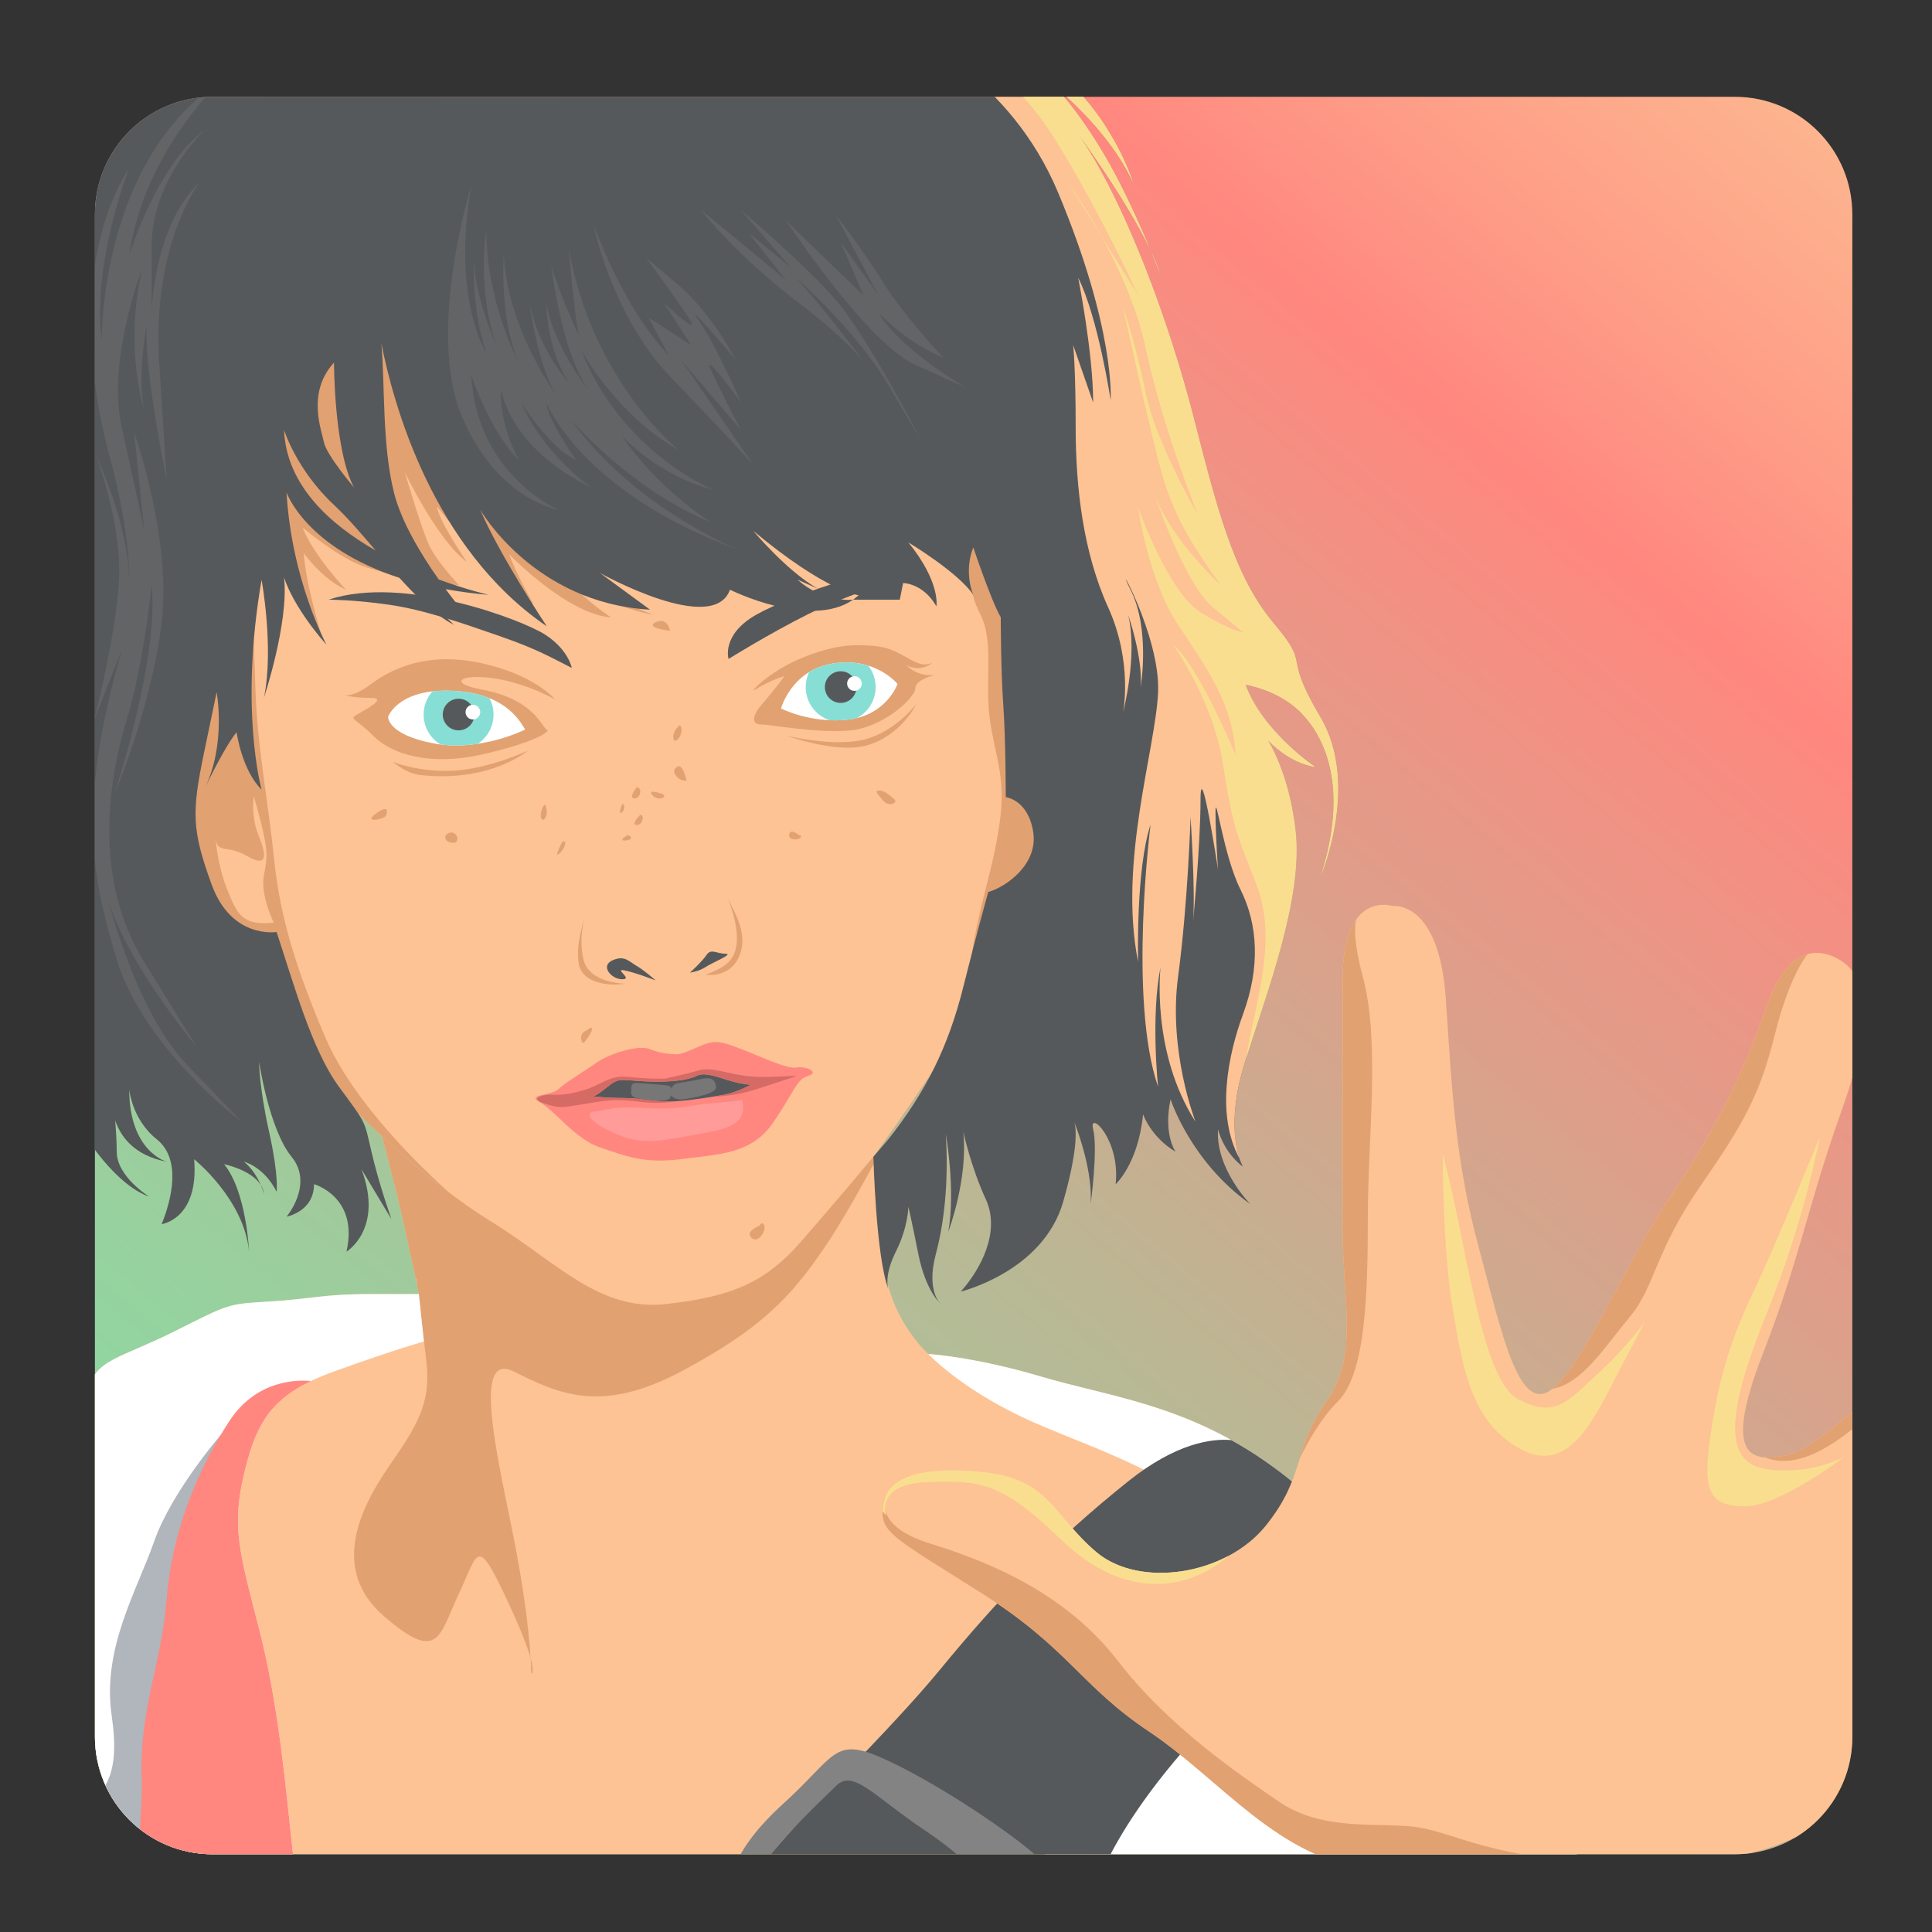 <?xml version="1.0" encoding="utf-8"?>
<!-- Generator: Adobe Illustrator 16.0.0, SVG Export Plug-In . SVG Version: 6.00 Build 0)  -->
<!DOCTYPE svg PUBLIC "-//W3C//DTD SVG 1.1//EN" "http://www.w3.org/Graphics/SVG/1.1/DTD/svg11.dtd">
<svg version="1.1" id="Layer_1" xmlns="http://www.w3.org/2000/svg" xmlns:xlink="http://www.w3.org/1999/xlink" x="0px" y="0px"
	 width="192px" height="192px" viewBox="0 0 192 192" enable-background="new 0 0 192 192" xml:space="preserve">
<rect x="0" y="0" width="192" height="192" fill="#333333" stroke="none"/>
<g>
	<g>
		<linearGradient id="SVGID_1_" gradientUnits="userSpaceOnUse" x1="196.546" y1="-22.605" x2="28.115" y2="179.179">
			<stop  offset="0.057" style="stop-color:#FDC394"/>
			<stop  offset="0.126" style="stop-color:#FDB890"/>
			<stop  offset="0.249" style="stop-color:#FE9A86"/>
			<stop  offset="0.314" style="stop-color:#FF877F"/>
			<stop  offset="0.339" style="stop-color:#FA8B81"/>
			<stop  offset="0.651" style="stop-color:#BCB694"/>
			<stop  offset="0.88" style="stop-color:#96D29F"/>
			<stop  offset="1" style="stop-color:#87DCA4"/>
		</linearGradient>
		<path fill="url(#SVGID_1_)" d="M184.082,172.594c0,6.449-5.227,11.676-11.676,11.676H21.108c-6.448,0-11.676-5.227-11.676-11.676
			V21.296c0-6.449,5.228-11.676,11.676-11.676h151.298c6.449,0,11.676,5.227,11.676,11.676V172.594z"/>
	</g>
	<g>
		<defs>
			<path id="SVGID_2_" d="M184.082,172.594c0,6.449-5.227,11.676-11.676,11.676H21.108c-6.448,0-11.676-5.227-11.676-11.676V21.296
				c0-6.449,5.228-11.676,11.676-11.676h151.298c6.449,0,11.676,5.227,11.676,11.676V172.594z"/>
		</defs>
		<clipPath id="SVGID_3_">
			<use xlink:href="#SVGID_2_"  overflow="visible"/>
		</clipPath>
		<g clip-path="url(#SVGID_3_)">
			<path fill="#FDC394" d="M36.667,108.006c0,0,2.481,9.182,3.474,13.648s1.489,6.949,1.489,6.949s0.248,0-4.715,0
				s-5.956,0.496-10.175,0.744c-4.219,0.248-3.971,0.248-9.43,2.979c-5.46,2.73-7.859,2.73-8.603,5.957v47.4h149.315
				c0,0-15.386-16.381-18.612-22.832c-3.227-6.453-5.46-11.912-13.649-17.621c-8.189-5.707-15.635-6.451-22.336-8.438
				c-6.699-1.984-11.167-2.232-11.167-2.232s-3.971-3.475-4.467-9.432c-0.497-5.955-1.241-15.883-1.241-15.883
				s-7.718-1.297-12.793,0.096C68.681,110.736,36.667,108.006,36.667,108.006z"/>
			<path fill="#E2A171" d="M52.733,164.785c0.064,1.018,0.064,1.541,0.064,1.541S53.161,166.324,52.733,164.785z M86.549,109.246
				c0,0-7.718-1.297-12.793,0.096c-5.075,1.395-37.089-1.336-37.089-1.336s2.481,9.182,3.474,13.648
				c0.524,2.359,0.91,4.166,1.158,5.344c0.054,0.076,0.083,0.117,0.083,0.117s0.032,0.254,0.087,0.703
				c0.107,0.516,0.161,0.785,0.161,0.785h-0.063c0.189,1.535,0.499,4.07,0.808,6.701c0.496,4.219-0.993,6.451-3.723,10.422
				s-5.956,10.176-0.497,14.891c5.46,4.715,5.46,1.986,7.445-2.232c1.985-4.221,1.737-5.957,4.963,0.992
				c1.274,2.744,1.89,4.402,2.169,5.408c-0.119-1.883-0.458-5.467-1.424-10.621c-1.489-7.941-4.715-20.102-0.249-17.867
				c4.467,2.234,8.686,4.219,16.628,0c7.941-4.219,10.919-7.445,14.146-12.16c1.706-2.492,3.688-6.025,5.179-8.803
				C86.75,111.926,86.549,109.246,86.549,109.246z"/>
			<path fill="#FFFFFF" d="M28.973,182.953c-0.497-4.467-1.241-13.402-3.227-21.094c-1.985-7.693-2.729-10.176-1.489-15.387
				c1.241-5.213,2.73-7.941,8.934-10.176c6.205-2.234,8.934-2.979,8.934-2.979l-0.496-4.715h-4.715
				c-4.963,0-5.956,0.496-10.175,0.744c-4.219,0.248-3.971,0.248-9.43,2.979c-5.46,2.73-7.859,2.73-8.603,5.957v47.4H29.28
				C29.191,184.904,29.089,183.996,28.973,182.953z"/>
			<path fill="#FFFFFF" d="M101.439,140.764c6.204,2.979,17.371,5.957,21.343,12.656c3.97,6.701-11.664,17.373-16.628,25.811
				c-1.189,2.021-2.093,4.244-2.781,6.453h54.648c0,0-15.386-16.381-18.612-22.832c-3.227-6.453-5.46-11.912-13.649-17.621
				c-8.189-5.707-15.635-6.451-22.336-8.438c-6.699-1.984-11.167-2.232-11.167-2.232S95.235,137.785,101.439,140.764z"/>
			<path fill="#56595B" d="M109.687,185.684c0.73-1.646,2.899-5.914,7.884-11.664c5.85-6.75,11.698-15.539,17.363-19.525
				c-2.046-3.146-4.734-6.168-9.174-9.264c-1.146-0.799-2.276-1.496-3.394-2.117c-1.932-0.168-5.481,0.283-10.256,4.104
				c-7.445,5.955-12.905,11.664-18.613,18.613c-5.455,6.639-13.852,14.412-18.052,19.854H109.687z"/>
			<path fill="#B1B5BC" d="M21.28,179.975c0-9.678,0.745-37.473,0.745-37.473s-4.963,5.707-6.701,10.67
				c-1.737,4.965-5.212,10.672-4.219,17.373c0.856,5.775-0.686,7.311-2.398,9.055v6.084h12.02
				C21.098,184.307,21.28,182.473,21.28,179.975z"/>
			<path fill="#838384" d="M102.428,183.945c-2.978-2.48-9.678-6.949-14.642-9.182c-4.963-2.234-4.715-0.248-9.927,4.467
				c-3.217,2.91-4.447,5.158-4.918,6.453h2.658c2.095-3.164,6.011-6.73,7.472-8.189c1.737-1.738,3.723,0.992,8.934,4.467
				c1.725,1.148,3.34,2.488,4.775,3.723h7.123C103.645,185.148,103.178,184.57,102.428,183.945z"/>
			<path fill="#FF877F" d="M28.973,182.953c-0.497-4.467-1.241-13.402-3.227-21.094c-1.985-7.693-2.729-10.176-1.489-15.387
				c1.071-4.498,2.33-7.146,6.642-9.225c-1.16-0.121-5.37-0.234-8.13,4.012c-3.227,4.965-5.708,11.168-6.205,17.621
				c-0.496,6.451-2.729,10.92-2.481,17.867c0.11,3.092-0.466,6.281-0.311,8.936H29.28C29.191,184.904,29.089,183.996,28.973,182.953
				z"/>
			<path fill="#FDC394" d="M35.922,110.984c0,0,6.453,6.451,12.905,10.422c6.453,3.971,10.671,8.934,17.372,8.189
				s9.927-2.232,13.401-6.203c3.475-3.971,7.197-8.438,7.197-8.438s7.197-9.928,12.16-18.366c4.964-8.438,7.445-10.423,7.445-18.861
				c0-8.438-1.24-25.81-8.934-33.999C89.775,35.54,56.52,27.598,45.353,27.35c-11.167-0.248-24.817,11.416-26.554,22.583
				c-1.737,11.168-3.723,32.015,2.978,42.934C28.477,103.787,35.922,110.984,35.922,110.984z"/>
			<path fill="#E2A171" d="M106.326,73.983c-0.677-7.314-3.482-21.337-10.455-21.337c0,0,0,5.46,1.489,8.272
				s0.496,6.618,0.993,10.424c0.496,3.806,1.654,5.791,0.992,10.424s-1.654,6.783-2.646,12.244
				c-0.541,2.971,1.025,2.903,2.832,1.613c4.58-7.637,6.871-9.789,6.871-17.896C106.402,76.621,106.381,75.358,106.326,73.983z
				 M32.336,103.109c-3.475-8.107-4.633-13.071-5.129-18.035c-0.496-4.963-1.654-10.92-1.82-16.545
				c-0.166-5.626-0.497-9.762,0-11.913c0.497-2.15-7.28,5.791-7.28,14.726s1.323,17.704,5.294,22.668
				c1.334,1.668,2.669,4.439,4.394,7.595c4.483,5.855,8.126,9.379,8.126,9.379s3.96,3.959,8.778,7.584
				C42.229,116.375,35.179,109.742,32.336,103.109z M22.575,88.384c-0.993-2.481-1.158-5.129-1.158-5.129
				c0.166,1.654,1.158,0.661,3.144,1.819s1.985,0,1.158-1.985c-0.828-1.985-0.497-3.971-0.497-3.971
				c1.655,5.791,1.324,5.956,0.993,7.942c-0.331,1.985,0.993,4.633,0.993,4.633C24.063,92.024,23.567,90.866,22.575,88.384z"/>
			<path fill="#56595B" d="M56.824,66.378c0,0-0.331-1.819-2.647-3.309s-14.064-5.957-21.509-3.475c0,0,2.481,0,5.956,0.496
				s7.28,1.82,11.085,3.144C53.515,64.559,54.838,65.386,56.824,66.378z"/>
			<path fill="#E2A171" d="M55.169,69.522c0,0-1.985-2.481-7.446-3.64c-5.46-1.158-8.935,0.662-10.92,2.151
				c-1.985,1.488-2.813,0.992-2.813,0.992s0.993,0.331,2.813,0.331s-0.497,1.158-1.324,1.654s-0.166,0.331,1.655,2.151
				c1.82,1.82,5.625,2.978,10.754,1.82c5.129-1.159,6.949-2.316,6.453-2.482c-0.496-0.165-1.158-2.979-6.453-3.971
				C42.595,67.537,48.551,65.882,55.169,69.522z"/>
			<path fill="#FFFFFF" d="M38.568,71.232c0,0,0.934-2.694,6.012-2.592c5.46,0.11,7.004,2.867,7.611,3.86c0,0-4.467,2.262-9.1,1.379
				S38.568,71.232,38.568,71.232z"/>
			<path fill="#E2A171" d="M52.467,74.596c0,0-3.749,3.198-10.695,2.428c-1.057-0.118-1.941-0.687-2.762-1.324
				c0,0,2.647,1.103,6.177,0.882C48.716,76.361,52.467,74.596,52.467,74.596z"/>
			<path fill="#E2A171" d="M31.895,62.904c0,0-1.489-4.743-1.709-7.941c0,0,1.765,2.537,4.191,3.64c0,0-3.309-3.529-4.302-6.177
				c0,0,3.75,3.199,6.397,3.971c2.647,0.772,6.398,2.096,7.06,2.979c0.662,0.882-0.331-1.434,0.882-1.323
				c1.213,0.109,1.213,0.109,1.213,0.109s-2.206-2.315-2.978-3.971c-0.772-1.654-2.427-7.279-2.427-7.279s3.199,6.728,6.177,8.935
				c0,0-2.757-3.972-2.978-5.516c0,0,5.405,6.839,8.273,8.935l1.323,0.772c0,0-1.654-2.868-2.426-4.964
				c0,0,5.735,5.956,10.148,6.287c0,0-2.427-1.544-4.082-3.529c-1.654-1.985,0.993,1.765,8.383,3.309c0,0-5.074-1.654-7.391-5.294
				c-2.316-3.641-9.045-5.736-11.471-9.928c-2.427-4.191-6.177-17.318-9.928-17.648c-3.75-0.331-10.258,2.868-10.81,4.963
				s-0.882,9.486,0,12.464S28.366,58.933,31.895,62.904z"/>
			<path fill="#E2A171" d="M74.858,68.64c0,0,0.221-0.552,2.206-1.875c1.985-1.324,5.405-2.647,8.052-2.647s3.419,0.331,4.964,1.213
				c1.544,0.883,1.875,0.772,2.537,0.552c0,0-1.103,0.993-2.537,0.221c0,0,0.882,0.992,2.316,0.992s0.441,0,0.441,0
				s-1.875,0.441-1.875,1.324s-3.199,3.971-6.729,4.191s-7.556-0.606-8.548-0.606s-1.019-0.802,0.055-2.041
				c1.434-1.654,2.206-2.758,2.206-2.758S76.624,67.537,74.858,68.64z"/>
			<path fill="#FFFFFF" d="M77.616,70.405c0,0,0.993-3.64,4.853-4.412c3.861-0.772,6.177,1.323,6.729,1.985
				c0,0-1.104,3.089-4.854,3.529C80.594,71.949,77.616,70.405,77.616,70.405z"/>
			<path fill="#E2A171" d="M78.167,73.107c0,0,4.633,1.158,7.721,0.387c3.089-0.772,5.185-3.53,5.185-3.53s-1.544,3.199-5.019,4.137
				C83.084,74.902,78.167,73.107,78.167,73.107z"/>
			<path fill="#E2A171" d="M58.313,102.393c0,0-0.662,0.221-0.552,0.883s0.331,0.33,0.772-0.33
				C58.975,102.283,58.975,101.842,58.313,102.393z"/>
			<path fill="#E2A171" d="M88.756,79.339c0,0-0.772-0.772-1.323-0.772c-0.552,0-0.331,0.221,0.331,0.993
				S89.418,79.67,88.756,79.339z"/>
			<path fill="#E2A171" d="M67.468,76.14c0,0-0.772,0.221-0.331,0.883s1.103,0.552,1.103,0.552S67.909,76.14,67.468,76.14z"/>
			<path fill="#E2A171" d="M63.276,78.237c0,0-0.882,1.103-0.22,1.103C63.718,79.339,63.828,78.237,63.276,78.237z"/>
			<path fill="#E2A171" d="M54.011,80.112c0,0-0.441,0.771-0.22,1.213c0.22,0.441,0.551-0.221,0.551-0.552
				S54.232,79.67,54.011,80.112z"/>
			<path fill="#E2A171" d="M44.304,82.979c0,0-0.331,0.662,0.662,0.772S45.297,82.097,44.304,82.979z"/>
			<path fill="#E2A171" d="M37.465,80.773c-1.434,0.993,0.331,0.772,0.883,0.331C38.348,81.104,38.899,79.781,37.465,80.773z"/>
			<path fill="#E2A171" d="M55.886,83.641c0,0-0.882,1.654-0.331,1.214C56.107,84.414,56.438,83.42,55.886,83.641z"/>
			<path fill="#E2A171" d="M67.579,72.059c0,0-0.772,0.552-0.662,1.324C67.027,74.155,68.13,72.832,67.579,72.059z"/>
			<path fill="#E2A171" d="M65.262,61.801c-1.103,0.441,0.331,0.771,1.323,0.882C66.585,62.683,66.365,61.36,65.262,61.801z"/>
			<path fill="#E2A171" d="M79.381,82.979c0,0-0.662-0.551-0.882-0.221c-0.221,0.331,0,0.662,0.551,0.662
				C79.602,83.42,79.822,82.979,79.381,82.979z"/>
			<path fill="#E2A171" d="M75.476,121.809c0,0-1.212,0.471-0.937,1.004c0.276,0.533,0.875,0.484,1.278-0.244
				C76.22,121.84,75.799,121.225,75.476,121.809z"/>
			<path fill="#E2A171" d="M63.607,80.994c0,0-0.993,0.993-0.331,0.993C63.938,81.987,64.049,80.883,63.607,80.994z"/>
			<path fill="#E2A171" d="M65.813,78.898c0,0-1.544-0.551-0.993,0.11C65.373,79.67,66.476,79.229,65.813,78.898z"/>
			<path fill="#E2A171" d="M62.394,82.979c0,0-0.993,0.552-0.331,0.552C62.725,83.531,62.945,83.2,62.394,82.979z"/>
			<path fill="#E2A171" d="M61.843,79.891c0,0-0.441,0.992-0.11,0.882C62.063,80.663,62.174,79.891,61.843,79.891z"/>
			<path fill="#E2A171" d="M58.203,90.921c0,0-1.103,2.979-0.662,4.964c0.441,1.986,3.309,2.095,4.633,1.875c0,0-3.64,0-4.192-2.426
				C57.431,92.907,58.203,90.921,58.203,90.921z"/>
			<path fill="#56595B" d="M65.152,97.43c0,0-1.103-0.993-1.875-1.434c-0.772-0.441-1.213-1.104-2.426-0.552
				s-0.11,1.875,0.993,1.875s-0.883-1.102,0.22-0.881C63.167,96.658,65.152,97.43,65.152,97.43z"/>
			<path fill="#56595B" d="M68.571,96.658c0,0,1.213-1.104,1.654-1.766c0.441-0.661,0.993-0.11,1.875-0.11
				c0.882,0-1.324,0.883-1.986,1.324C69.454,96.547,68.571,96.658,68.571,96.658z"/>
			<path fill="#56595B" d="M66.089,105.537c0,0-4.633,0.441-6.177,1.268c-1.544,0.828-3.419,3.475,0.276,3.916
				c3.695,0.441,8.273,0.828,10.645,0.441s6.287-2.924,5.239-4.137s-3.309-1.213-4.522-1.324
				C70.336,105.592,66.089,105.537,66.089,105.537z"/>
			<path fill="#E2A171" d="M72.321,89.267c0,0,1.103,2.537,0.883,4.522c-0.221,1.985-1.544,2.427-3.089,3.088
				c0,0,2.206,0.332,3.199-1.544C74.474,93.143,73.204,91.032,72.321,89.267z"/>
			<path fill="#FF877F" d="M79.16,106.088c-0.993,0.166-3.309-0.992-5.46-1.82c-2.151-0.826-2.647-0.992-4.467-0.164
				c-1.82,0.826-2.151,0.66-2.151,0.66s-1.324,0-2.482-0.496s-4.136,0.496-5.294,1.324s-3.144,1.984-3.806,2.646
				c-0.662,0.662-3.309,0.496-1.82,1.324s3.475,3.641,5.957,4.467c2.481,0.828,4.302,1.656,8.107,1.158
				c3.806-0.496,6.949-0.496,9.1-3.639c2.151-3.145,2.316-4.303,3.475-4.633C81.477,106.584,80.153,105.922,79.16,106.088z
				 M71.991,108.791c-1.213,0.221-3.199,0.551-4.964,0.662c-1.765,0.109-3.199-0.332-4.963-0.332c-1.743,0-3.106-0.16-3.141-0.164
				c-0.002,0-0.003,0-0.003,0s0.003,0,0.003,0c0.03,0.002,0.297-0.012,1.431-0.939c1.213-0.992,1.379-0.66,3.806-0.551
				c2.426,0.109,4.191-0.111,5.074-0.551c0.882-0.441,2.316,0.221,3.53,0.551s1.875,0.33,1.875,0.33S73.204,108.57,71.991,108.791z"
				/>
			<path fill="#D66B66" d="M70.737,109.006c1.72-0.107,2.711-0.223,4.453-0.768c1.765-0.551,2.978-0.992,3.75-1.213
				c0.772-0.221-1.324,0-2.868,0s-2.316-0.109-4.302-0.551s-2.096-0.111-3.53,0.221c-1.434,0.33-2.151,0.496-2.151,0.496
				s-1.6,0.055-3.585-0.166s-2.647,0.771-4.522,1.324c-1.875,0.551-2.647,0.441-3.309,0.441c-0.662,0-2.206,0.33-0.551,0.883
				c1.654,0.551,1.875,0.33,3.529,0.109c1.655-0.221,2.868-0.662,5.516-0.33c2.647,0.33,3.86,0,3.86,0
				c-1.765,0.109-3.199-0.332-4.963-0.332c-1.743,0-3.106-0.16-3.141-0.164c0.03,0.002,0.297-0.012,1.431-0.939
				c1.213-0.992,1.379-0.66,3.806-0.551c2.426,0.109,4.191-0.111,5.074-0.551c0.882-0.441,2.316,0.221,3.53,0.551
				s1.875,0.33,1.875,0.33s-1.434,0.773-2.647,0.994C71.632,108.855,71.205,108.932,70.737,109.006z"/>
			<path fill="#FF9B99" d="M73.755,109.342c0,0-1.875,0.221-3.419,0.332c-1.544,0.109-2.757,0.66-6.177,0.439
				s-3.64,0.221-4.964,0.332c-1.324,0.109-0.441,1.213,2.206,2.316s4.522,0.551,7.721,0
				C72.322,112.209,74.307,111.768,73.755,109.342z"/>
			<path fill="#777777" d="M66.2,107.854c0,0-1.82-0.166-2.703-0.221c-0.882-0.057-0.717,0.221-0.772,0.826
				c-0.055,0.607,0.331,0.717,2.096,0.883s1.82-0.221,1.82-0.441s0.221,0.496,1.324,0.332c1.103-0.166,3.254-0.553,3.199-1.215
				c-0.055-0.66-0.441-0.992-1.268-0.826c-0.828,0.166-1.655,0.33-2.427,0.441c-0.772,0.109-0.717,0.605-0.717,0.605
				S66.751,107.908,66.2,107.854z"/>
			<path fill="#87DED5" d="M49.047,71.011c0-0.588-0.147-1.142-0.405-1.627c-1.032-0.417-2.356-0.71-4.062-0.744
				c-0.59-0.013-1.122,0.015-1.605,0.07c-0.543,0.613-0.876,1.417-0.876,2.301c0,1.265,0.678,2.368,1.688,2.976
				c1.291,0.163,2.551,0.102,3.688-0.068C48.42,73.298,49.047,72.229,49.047,71.011z"/>
			<circle fill="#56595B" cx="45.573" cy="71.011" r="1.572"/>
			<path fill="#87DED5" d="M82.469,65.993c-0.807,0.161-1.488,0.449-2.061,0.802c-0.214,0.451-0.338,0.954-0.338,1.487
				c0,1.533,0.994,2.831,2.372,3.293c0.603,0.026,1.24,0.011,1.903-0.067c0.281-0.032,0.546-0.082,0.798-0.143
				c1.114-0.579,1.876-1.741,1.876-3.083c0-0.806-0.276-1.544-0.736-2.133C85.258,65.829,83.983,65.69,82.469,65.993z"/>
			<circle fill="#56595B" cx="83.545" cy="68.282" r="1.572"/>
			<path fill="#56595B" d="M20.349,78.343c-0.04,0.082-0.062,0.13-0.062,0.13C20.309,78.43,20.328,78.386,20.349,78.343z
				 M131.22,71.276c-3.971-6.7-0.744-4.715-4.716-9.431c-3.971-4.715-5.708-11.912-7.941-20.598
				c-2.233-8.686-6.7-21.343-11.664-28.292c0,0,4.992,6.774,7.42,11.862c-1.061-2.544-2.827-6.523-4.689-9.628
				c-2.979-4.963-4.964-6.701-4.964-6.701s5.46,4.219,7.941,9.679c0,0-1.985-6.701-7.941-11.416H17.309
				c0,0-8.934,5.211-8.934,15.138v90.831c0,0,2.978,4.963,6.453,6.205c0,0-3.227-1.986-3.227-4.469c0-0.922-0.068-2.049-0.154-3.102
				c0.577,1.68,1.95,3.486,5.118,4.096c0,0-3.723-0.994-3.723-7.197c0,0,0.248,2.979,2.73,4.963
				c2.481,1.986,1.489,5.957,0.496,8.438c0,0,3.723-0.496,3.226-6.451c0,0,4.963,3.969,5.46,9.182c0,0-0.249-5.957-2.482-8.686
				c0,0,2.679,0.535,3.643,2.063c-0.298-0.684-0.821-1.615-1.657-2.311c0,0,1.986,0.496,3.227,2.977c0,0,0.248-1.488-0.745-5.955
				s-0.993-6.949-0.993-6.949s0.993,6.701,3.226,9.432c2.233,2.729-0.496,5.955-0.496,5.955s2.729-0.496,2.729-3.227
				c0,0,4.467,1.242,3.227,6.701c0,0,3.723-2.234,1.489-8.189l2.978,4.963c0,0-1.241-3.475-1.985-6.701
				c-0.744-3.225-0.496-2.729-3.226-6.451s-4.467-10.176-6.204-15.387c0,0-4.467,0.745-6.453-4.715s-1.985-7.197-0.745-13.153
				c1.241-5.956,1.241-5.956,1.241-5.956s0.972,5.11-1.179,9.549c0.342-0.717,2.052-4.243,3.165-5.578c0,0,0.496,3.723,2.481,5.708
				c0,0-2.233-7.941,0-20.847c0,0,1.241,6.701,0.249,11.664c0,0,2.481-7.445,1.985-11.912c0,0,0.744,2.73,4.219,6.701
				c0,0-3.475-6.453-3.971-15.139c0,0,1.876,5.467,11.204,8.47c1.76,1.949,3.568,3.7,5.424,4.684l-2.482-2.482
				c0,0,1.985,1.489,4.715,2.73c0,0-1.391-1.547-3.047-3.793c1.32,0.239,2.746,0.433,4.288,0.566c0,0-2.116-0.477-4.983-1.532
				c-1.804-2.562-3.73-5.774-4.447-8.643c-1.19-4.761-0.885-10.758-1.249-14.823c1.16,5.931,5.06,20.364,16.442,28.125
				c0,0-4.633-6.949-6.618-11.582c0,0,5.294,9.266,16.876,9.927l-4.963-3.64c0,0,11.251,6.287,12.905,1.654
				c0,0,7.942,3.971,12.244,0.993c-3.309,0.221-5.515-1.985-5.515-1.985l1.985,0.882c-3.088-1.765-6.397-5.735-6.397-5.735
				c7.28,6.066,10.479,6.397,10.479,6.397l-0.552,0.441h4.633l0.331-1.654c0,0,1.985,0,3.309,2.315c0,0,0.439-2.382-2.787-6.353
				c0,0,4.963,2.979,6.453,5.212c0,0-0.993-2.233,0-4.715c0,0,1.736,5.211,2.729,6.948c0,0,0,5.212,0.248,8.687
				c0.248,3.474,0.248,9.182,0.248,9.182s2.233,0.248,2.729,3.475s-2.729,5.46-4.467,5.956c0,0-0.992,3.475-2.482,9.43
				c-1.489,5.957-3.723,10.424-7.445,15.139l-1.489,1.738c0,0,0.248,9.91,1.486,13.145c-0.037-0.102-0.441-1.338,0.747-3.715
				c1.241-2.482,1.241-4.467,1.241-4.467s0.248,0.992,0.993,4.715c0.744,3.723,2.233,4.963,2.233,4.963s-1.489-1.24-0.496-4.963
				c0.992-3.723,1.241-7.941,0.992-11.912c0,0,0.993,5.459,0.249,9.678c0,0,1.984-5.211,1.489-9.926c0,0,0.745,3.475,2.234,6.701
				c1.489,3.225-0.496,6.947-2.482,9.182c0,0,8.19-1.986,10.175-8.934c1.474-5.16,1.307-7.172,1.122-7.865
				c0.437,1.127,1.816,4.973,1.607,8.113c0,0,0.744-5.461,0.248-7.445c-0.496-1.986,2.73,0.992,2.233,5.459
				c0,0,2.234-1.984,2.73-6.947c0,0,0.744,2.232,3.226,3.721c0,0-1.24-1.736-0.496-5.211c0,0,1.985,6.205,7.941,10.424
				c0,0-3.475-3.475-3.226-7.445c0,0,0.496,2.232,2.481,3.723c0,0-1.489-2.482-0.497-7.693c0.993-5.211,6.701-17.621,5.709-25.81
				c-0.518-4.266-1.707-7.115-2.729-8.868c1.084,1.119,2.664,2.302,4.715,2.664c0,0-5.212-3.475-6.949-8.189
				c0,0,3.227,0.496,5.46,2.729s4.963,7.197,1.985,16.379C131.22,87.159,135.19,77.977,131.22,71.276z M33.192,36.036
				c0,0,0,8.687,1.985,12.408c0,0-2.729-3.226-2.978-4.467C31.951,42.737,30.462,39.014,33.192,36.036z M28.229,42.737
				c0,0,1.241,3.971,4.963,7.444c1.346,1.257,2.725,2.871,4.136,4.524C32.746,52.087,28.456,48.194,28.229,42.737z M25.915,117.762
				c0.233,0.533,0.329,0.914,0.329,0.914C26.206,118.338,26.087,118.033,25.915,117.762z M114.318,24.818
				c0.636,1.523,1.019,2.532,1.019,2.532C115.109,26.593,114.755,25.732,114.318,24.818z"/>
			<path fill="#FDC394" d="M114.318,24.818c0.636,1.523,1.019,2.532,1.019,2.532C115.109,26.593,114.755,25.732,114.318,24.818z
				 M131.22,71.276c-3.971-6.7-0.744-4.715-4.716-9.431c-3.971-4.715-5.708-11.912-7.941-20.598
				c-2.233-8.686-6.7-21.343-11.664-28.292c0,0,4.992,6.774,7.42,11.862c-1.061-2.544-2.827-6.523-4.689-9.628
				c-2.979-4.963-4.964-6.701-4.964-6.701s5.46,4.219,7.941,9.679c0,0-1.985-6.701-7.941-11.416h-9.021
				c3.449,2.69,7.119,6.672,9.518,12.408c5.708,13.649,5.211,20.599,5.211,20.599s-1.24-8.19-3.226-12.161
				c0,0,1.488,7.445,1.488,12.409l-1.985-5.708c0,0,0.249,2.233,0.249,8.19c0,5.956,0.744,12.408,3.226,17.868
				s1.489,10.423,1.489,10.423s1.489-5.708,0.496-9.679c0,0,1.489,4.219,1.241,7.197c0,0,0.992-5.708-0.993-9.679
				s2.979,4.467,2.73,10.175s-3.971,16.876-1.985,26.803c0,0-0.248-9.183,1.24-13.649c0,0-2.233,17.373,0.745,26.058
				c0,0-0.745-6.949,0.248-11.913c0,0-0.993,8.438,3.475,15.387c0,0-2.73-6.949-1.737-14.395c0.992-7.445,1.24-15.883,1.24-15.883
				s0.497,7.445,0.248,10.424c0,0,0.745-7.693,0.745-12.161c0-4.467,1.737,6.949,1.737,6.949s-0.248-3.475-0.248-5.708
				s0.744,4.219,2.481,7.693s1.985,7.693,0.248,12.409c-1.454,3.947-2.731,9.98-0.344,14.316c-0.369-1.115-0.817-3.379-0.153-6.871
				c0.993-5.211,6.701-17.621,5.709-25.81c-0.518-4.266-1.707-7.115-2.729-8.868c1.084,1.119,2.664,2.302,4.715,2.664
				c0,0-5.212-3.475-6.949-8.189c0,0,3.227,0.496,5.46,2.729s4.963,7.197,1.985,16.379C131.22,87.159,135.19,77.977,131.22,71.276z"
				/>
			<path fill="#F9DE90" d="M109.431,23.434c-1.739-3.152-3.276-5.266-3.276-5.266L109.431,23.434z M131.22,71.276
				c-3.971-6.7-0.744-4.715-4.716-9.431c-3.971-4.715-5.708-11.912-7.941-20.598c-2.233-8.686-6.7-21.343-11.664-28.292
				c0,0,4.992,6.774,7.42,11.862c-1.061-2.544-2.827-6.523-4.689-9.628c-2.979-4.963-4.964-6.701-4.964-6.701
				s5.46,4.219,7.941,9.679c0,0-1.985-6.701-7.941-11.416h-5.969c1.856,1.532,4.144,3.855,6.218,7.197
				c4.467,7.197,8.189,15.387,8.189,15.387l-3.673-5.902c1.687,3.054,3.563,7.083,4.417,11.113
				c1.737,8.19,5.212,16.627,5.212,16.627s-4.219-7.197-5.212-12.16c-0.992-4.963-2.233-8.438-2.233-8.438
				s2.729,12.657,3.971,16.875s3.227,7.197,5.708,10.672c0,0-5.212-4.716-6.7-9.431c0,0,2.978,9.183,5.956,11.664
				c2.978,2.481,2.978,2.481,2.978,2.481s-0.992,0-4.219-1.985s-6.204-10.423-6.204-10.423s0.992,7.196,3.971,11.664
				c2.978,4.467,5.46,7.941,5.708,12.904c0,0-3.723-8.934-6.205-10.919c0,0,3.972,5.46,4.964,11.912
				c0.993,6.452,1.489,7.196,3.227,11.664c1.737,4.467,0.992,8.438-0.496,15.139c-0.183,0.818-0.313,1.582-0.4,2.291
				c1.875-6.08,5.693-15.823,4.867-22.642c-0.518-4.266-1.707-7.115-2.729-8.868c1.084,1.119,2.664,2.302,4.715,2.664
				c0,0-5.212-3.475-6.949-8.189c0,0,3.227,0.496,5.46,2.729s4.963,7.197,1.985,16.379C131.22,87.159,135.19,77.977,131.22,71.276z
				 M114.318,24.818c0.636,1.523,1.019,2.532,1.019,2.532C115.109,26.593,114.755,25.732,114.318,24.818z"/>
			<path fill="#626466" d="M73.396,54.649c0,0-10.423-4.219-16.627-12.905c0,0,5.956,6.949,13.897,10.175
				c0,0-5.211-3.226-8.934-8.686c0,0,3.474,3.971,9.182,5.46c0,0-9.182-3.723-13.153-13.898c0,0,3.474,6.453,9.679,9.927
				c0,0-8.686-6.949-10.92-20.102c0,0,0.497,6.205,0.993,8.686c0,0-1.986-4.219-2.73-6.949c0,0,0.993,8.686,3.723,12.408
				c0,0-3.475-4.219-4.219-8.686c0,0,0,4.467,2.233,7.942c0,0-3.226-3.475-3.97-8.438c0,0,0.744,6.453,2.729,9.679
				c0,0-4.963-6.701-5.211-14.146c0,0-0.497,6.452,1.489,10.919c0,0-3.227-5.957-3.227-13.153c0,0-0.993,5.708,0.993,11.416
				c0,0-2.233-4.963-2.233-8.686c0,0-0.249,5.212,1.241,9.431c0,0-3.474-5.212-1.489-16.628c0,0-4.467,14.394-0.993,22.832
				c3.474,8.438,9.679,9.431,9.679,9.431s-8.19-3.475-8.686-13.401c0,0,1.737,5.46,4.715,8.438c0,0-1.985-3.475-1.737-6.949
				c0,0,0.745,5.708,8.934,9.679c0,0-4.715-3.227-6.949-8.438c0,0,2.73,4.467,5.459,5.708c0,0-2.729-3.723-2.978-5.708
				C54.287,40.007,57.761,48.941,73.396,54.649z"/>
			<path fill="#626466" d="M73.644,42.737c0,0-1.985-3.723-2.978-5.957c-0.993-2.233,2.978,3.227,2.978,3.227
				s-2.481-5.708-4.219-8.189c-1.737-2.482,3.722,3.97,3.722,3.97s-2.481-4.715-5.708-7.445s-3.226-2.73-3.226-2.73
				s2.729,3.723,4.219,5.956c1.489,2.233-2.482-1.489-2.482-1.489l2.73,4.219l-4.219-2.73l1.985,3.723c0,0-3.971-3.723-7.445-12.905
				c0,0,1.737,8.934,7.693,15.138s8.189,8.687,8.189,8.687l-7.197-10.424L73.644,42.737z"/>
			<path fill="#626466" d="M73.644,20.897l4.963,5.708l-4.219-3.474l3.723,4.715c0,0-4.715-3.971-8.438-6.949
				c0,0,3.474,4.467,9.679,9.182c3.448,2.621,5.438,4.626,6.527,5.893c-1.65-2.177-4.696-6.122-6.775-8.375
				c0,0,5.956,5.212,9.182,10.671s3.226,5.459,3.226,5.459s-5.211-10.175-8.438-13.897C79.848,26.109,73.644,20.897,73.644,20.897z"
				/>
			<path fill="#626466" d="M91.016,36.284c4.963,2.233,4.963,2.233,4.963,2.233s-6.453-3.723-8.686-7.445
				c0,0,2.73,2.978,6.452,4.467c0,0-3.97-4.219-5.956-7.445c-1.985-3.226-4.715-6.7-4.715-6.7l4.219,7.941l-3.723-5.212l2.234,5.212
				c0,0-4.715-4.467-7.693-7.445C78.111,21.89,86.053,34.051,91.016,36.284z"/>
			<path fill="#626466" d="M19.791,18.167c0,0-4.715,6.205-3.971,17.869C16.565,47.7,16.565,47.7,16.565,47.7
				s-2.234-10.671-1.985-15.386c0,0-0.993,4.963-0.249,8.438c0,0-1.985-5.957-0.248-13.898c0,0-3.474,8.934-1.985,15.635
				c1.489,6.7,2.233,10.175,2.233,10.175l-0.993-9.679c0,0,3.723,10.423,2.73,18.861c-0.993,8.438-4.715,17.123-4.715,17.123
				s4.467-13.401,3.723-20.846c0,0-0.745,7.692-2.481,13.401c-1.737,5.707-3.475,15.634,1.737,24.072
				c5.212,8.438,5.212,8.438,5.212,8.438s-7.942-9.431-9.183-16.131c0,0,2.73,12.161,8.19,17.868
				c5.459,5.709,5.459,5.709,5.459,5.709s-9.679-7.197-12.409-16.131c-2.729-8.935-3.722-15.884,0.497-30.773l-2.73,6.949
				c0,0,2.482-9.68,2.482-14.891c0-5.212-2.233-11.168-2.233-11.168s3.226,6.701,3.226,12.409c0,0,0.248-4.468-1.985-12.657
				s-3.226-20.35,1.985-28.54c0,0-3.723,9.43-2.73,17.124c0,0-0.248-17.868,11.912-25.81c0,0-7.693,6.949-9.182,17.372
				c0,0,2.73-8.935,7.445-12.409c0,0-5.212,4.963-5.212,11.416c0,6.452,0,6.452,0,6.452S15.324,22.387,19.791,18.167z"/>
			<path fill="#56595B" d="M72.403,65.485c0,0-0.744-2.398,2.73-4.384c3.475-1.985,14.394-5.708,16.627-4.467
				c0,0-7.445,2.398-11.416,4.384S72.403,65.485,72.403,65.485z"/>
			<circle fill="#FFFFFF" cx="46.995" cy="70.77" r="0.729"/>
			<circle fill="#FFFFFF" cx="84.914" cy="67.929" r="0.729"/>
			<path fill="#FDC394" d="M136.242,185.672c-8.935-0.662-15.056-8.934-22.005-13.566s-7.942-8.273-16.877-13.898
				c-8.935-5.627-9.927-5.957-9.596-8.604c0.331-2.648,3.309-3.973,9.927-3.311s6.949,4.303,11.251,7.943
				c4.302,3.639,12.905,2.316,16.876-2.648c3.972-4.963,2.647-7.611,5.957-12.244c3.309-4.633,1.654-9.926,1.654-17.207
				c0-7.279,0-15.883,0-24.818c0-8.934,4.964-7.28,4.964-7.28s4.633-0.661,5.294,9.266c0.662,9.928,0.993,16.215,3.31,24.818
				s3.971,16.545,7.28,13.898c3.309-2.648,7.28-12.576,11.582-18.863s7.61-12.904,9.596-18.861c1.985-5.957,4.964-6.287,7.28-4.963
				s3.971,4.633,0.331,14.891s-3.971,14.229-7.941,24.486c-3.972,10.26-0.993,10.59,2.315,9.928
				c3.31-0.662,7.611-5.625,13.236-9.928c5.626-4.301,3.331,9.775-1.137,15.732s-4.529,13.365-0.063,13.861
				c4.468,0.496,3.536,2.021-0.992,8.439c-3.238,4.588-6.321,13.467-30.464,12.939L136.242,185.672z"/>
			<path fill="#E2A171" d="M139.657,181.463c-4.219-0.248-8.686,0.25-12.656-2.48c-3.972-2.73-10.92-7.445-15.883-13.898
				c-4.964-6.451-12.161-9.678-18.613-11.664c-6.452-1.984-4.219-5.211-4.219-5.211c-0.007,0.002-0.014,0.004-0.021,0.006
				c-0.271,0.41-0.437,0.873-0.501,1.389c-0.331,2.646,0.662,2.977,9.596,8.604c8.935,5.625,9.928,9.266,16.877,13.898
				s13.07,12.904,22.005,13.566l21.779,0.012c1.751,0.037,3.387,0.025,4.923-0.029c-1.769-0.17-3.953-0.42-6.907-0.717
				C146.109,183.945,143.876,181.713,139.657,181.463z"/>
			<path fill="#E2A171" d="M190.677,134.711c-5.625,4.303-9.927,9.266-13.236,9.928c-0.719,0.145-1.423,0.24-2.043,0.199
				c4.401,1.695,9.276-3.17,14.391-7.797c1.654-1.496,2.758-2.342,3.494-2.801C192.749,133.711,191.9,133.777,190.677,134.711z"/>
			<path fill="#E2A171" d="M179.613,94.852c0,0-0.009-0.006-0.022-0.015c-1.497,0.443-2.983,2.003-4.136,5.459
				c-1.985,5.957-5.294,12.574-9.596,18.861s-8.273,16.215-11.582,18.863c2.955-0.51,5.233-4.207,7.716-7.184
				c2.481-2.979,2.481-6.453,6.948-12.906c4.468-6.451,5.956-9.182,7.445-15.139C177.876,96.837,179.613,94.852,179.613,94.852z"/>
			<path fill="#E2A171" d="M134.772,91.381c-0.763,1.068-1.343,2.885-1.343,5.937v24.818c0,7.281,1.654,12.574-1.654,17.207
				c-1.538,2.154-2.075,3.877-2.608,5.605c0.746-1.549,2.07-3.955,3.79-5.674c2.729-2.73,2.978-10.424,2.978-18.365
				s1.241-17.371-0.496-23.824C134.59,93.936,134.571,92.266,134.772,91.381z"/>
			<path fill="#F9DE90" d="M180.854,112.969c0,0-4.219,10.424-6.7,15.635c-2.482,5.211-3.475,9.182-4.219,14.395
				c-0.745,5.211,0,6.699,3.474,6.699c3.475,0,9.928-4.963,9.928-4.963s-3.475,1.986-7.942,1.24
				c-4.467-0.744-3.474-6.451,0.249-15.635C179.364,121.158,180.854,112.969,180.854,112.969z"/>
			<path fill="#F9DE90" d="M143.38,114.705c0,0,0,9.68,0.992,15.387c0.993,5.709,1.737,11.168,6.701,13.898s7.445-3.227,9.927-7.941
				s2.481-4.715,2.481-4.715s-1.736,2.48-4.715,5.211s-4.219,4.467-7.941,2.482C147.103,137.041,145.613,122.646,143.38,114.705z"/>
			<path fill="#F9DE90" d="M122.103,154.613c-4.296,2.291-9.937,2.35-13.16-0.377c-4.302-3.641-4.633-7.281-11.251-7.943
				s-9.597,0.662-9.927,3.311c-0.026,0.207-0.044,0.4-0.05,0.582c0.112,0.143,0.228,0.287,0.35,0.438c0,0-1.112-3.148,4.076-3.334
				c5.188-0.186,7.315-0.094,13.34,5.742C111.408,158.775,117.708,158.404,122.103,154.613z"/>
		</g>
	</g>
</g>
</svg>

